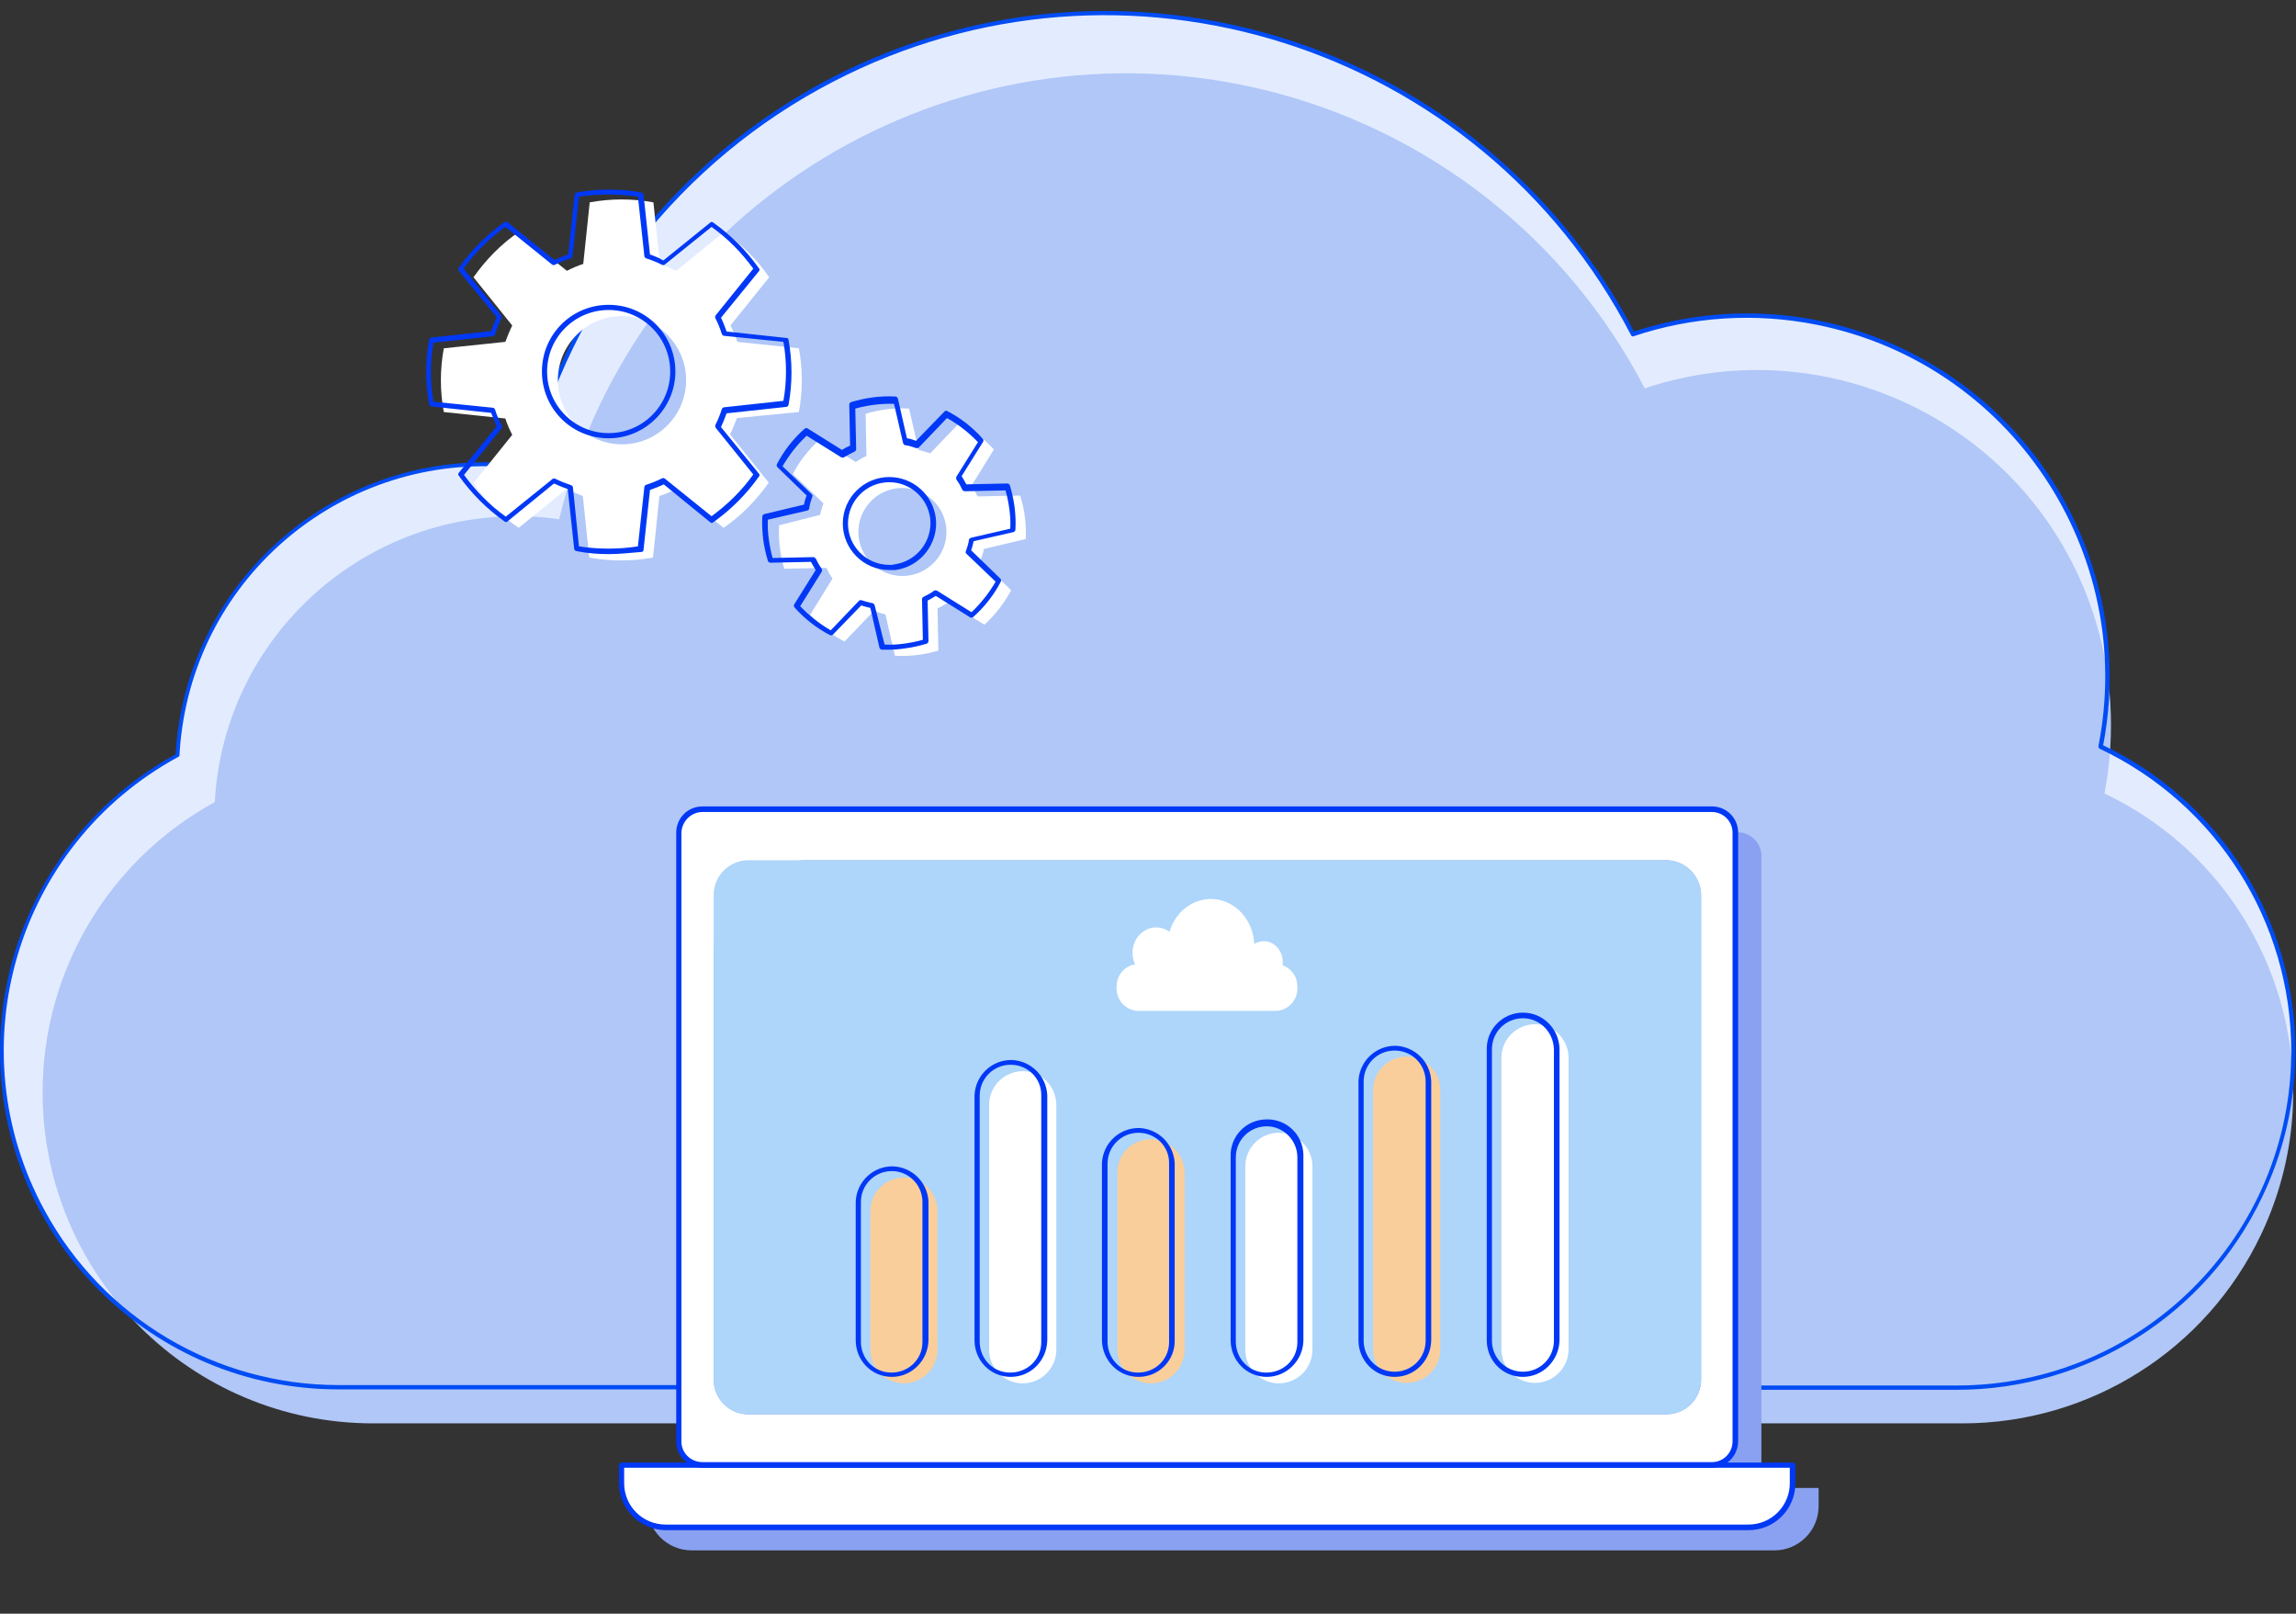 <?xml version="1.0" encoding="utf-8"?>
<!-- Generator: Adobe Illustrator 24.2.1, SVG Export Plug-In . SVG Version: 6.00 Build 0)  -->
<svg version="1.1" id="Layer_1" xmlns="http://www.w3.org/2000/svg" xmlns:xlink="http://www.w3.org/1999/xlink" x="0px" y="0px"
	 viewBox="0 0 533.4 374.8" style="enable-background:new 0 0 533.4 374.8;" xml:space="preserve">
<rect x="0" y="0" width="533.4" height="374.8" fill="#333333" stroke="none"/>
<style type="text/css">
	.st0{fill:#E3EBFF;}
	.st1{fill:#B0C7F7;}
	.st2{fill:#004CF4;}
	.st3{fill:#FFFFFF;}
	.st4{fill:#0038F6;}
	.st5{fill:#89A1F0;}
	.st6{fill:#AED5FA;}
	.st7{fill:#F9CE9B;}
</style>
<path class="st0" d="M78.8,322.3c-43.2,0-78.2-35-78.2-78.2c0-28.6,15.6-55,40.8-68.7c2.2-39.4,35.9-69.6,75.4-67.4
	c2,0.1,4,0.3,6,0.6C140.7,34.5,215.4-11,289.5,7c38.8,9.4,71.6,35.2,90,70.6c43.9-14.7,91.3,9,106,52.9c4.6,13.8,5.6,28.6,2.7,42.9
	c39,18.5,55.7,65.1,37.2,104.1c-12.9,27.3-40.5,44.8-70.7,44.8H78.8z"/>
<path class="st1" d="M86.7,330.6c-42.4,0-76.8-34.4-76.8-76.9c0-28.1,15.3-53.9,40-67.4c2.1-38.7,35.3-68.4,74-66.3
	c2,0.1,4,0.3,6,0.6C147.6,47.8,221,3.2,293.8,20.9c38.1,9.3,70.3,34.6,88.3,69.3c43.1-14.4,89.8,8.9,104.1,52
	c4.5,13.5,5.4,28,2.7,42.1c38.3,18.2,54.6,64,36.4,102.4c-12.7,26.8-39.7,43.9-69.4,43.9H86.7z"/>
<path class="st2" d="M454.6,322.8H349.3c-0.3,0-0.5-0.2-0.5-0.5s0.2-0.5,0.5-0.5h105.3c42.9,0,77.7-34.7,77.7-77.6
	c0-30.1-17.3-57.4-44.5-70.3c-0.2-0.1-0.3-0.3-0.3-0.6c8.9-45.1-20.5-89-65.6-97.9c-14.1-2.8-28.7-1.9-42.4,2.7
	c-0.2,0.1-0.5,0-0.6-0.3c-35-67.4-118-93.8-185.4-58.8c-35.3,18.3-61,51-70.4,89.6c-0.1,0.3-0.3,0.4-0.6,0.4
	c-38.8-5.5-74.7,21.4-80.2,60.2c-0.3,2.1-0.5,4.1-0.6,6.2c0,0.2-0.1,0.3-0.3,0.4c-37.7,20.5-51.6,67.7-31,105.4
	c13.6,25,39.8,40.5,68.2,40.5h127.5c0.3,0,0.5,0.2,0.5,0.5l0,0c0,0.3-0.2,0.5-0.5,0.5H78.8C35.3,322.8,0,287.6,0,244.2
	c0-28.7,15.6-55.2,40.8-69c2.3-39.7,36.4-70,76.1-67.7c1.8,0.1,3.6,0.3,5.4,0.5C140.6,33.7,215.7-11.7,290,6.6
	c38.6,9.5,71.2,35.1,89.6,70.4c44.3-14.5,91.9,9.7,106.3,53.9c4.5,13.6,5.4,28.1,2.7,42.2c39.2,18.8,55.7,65.8,36.9,105
	C512.5,305.4,484.9,322.8,454.6,322.8L454.6,322.8z"/>
<path class="st3" d="M185.6,95.7c0.9-4.9,0.9-9.9,0-14.8l-14.3-1.5c-0.4-1.3-1-2.6-1.6-3.8l9-11.2c-2.8-4.1-6.4-7.6-10.5-10.5
	l-11.1,9c-1.2-0.6-2.5-1.1-3.8-1.6L151.8,47c-4.9-0.9-9.9-0.9-14.8,0l-1.5,14.3c-1.3,0.4-2.6,1-3.8,1.6l-11.2-9
	c-4.1,2.8-7.6,6.4-10.5,10.5l9,11.2c-0.6,1.2-1.1,2.5-1.6,3.8l-14.3,1.5c-0.9,4.9-0.9,9.9,0,14.8l14.3,1.5c0.4,1.3,1,2.6,1.6,3.8
	l-9,11.2c2.8,4.1,6.4,7.6,10.5,10.4l11.1-9l0,0c1.2,0.6,2.5,1.1,3.8,1.6l1.5,14.3c4.9,0.9,9.9,0.9,14.8,0l1.5-14.3
	c1.3-0.4,2.6-1,3.8-1.6l11.1,9c4.1-2.8,7.6-6.4,10.5-10.5l-9-11.2c0.6-1.2,1.1-2.5,1.6-3.8L185.6,95.7z M159.4,88.3
	c0,8.2-6.7,14.9-14.9,14.9s-14.9-6.7-14.9-14.9s6.7-14.9,14.9-14.9l0,0C152.7,73.4,159.4,80.1,159.4,88.3z"/>
<path class="st3" d="M238.3,125.2c0.1-1.7,0-3.4-0.2-5.1s-0.6-3.4-1.1-5l-9.9,0.2c-0.4-0.9-0.9-1.7-1.4-2.5l5.2-8.4
	c-2.3-2.5-5-4.7-8-6.2l-6.8,7.1c-0.9-0.3-1.8-0.6-2.7-0.8l-2.2-9.6c-3.4-0.2-6.8,0.2-10.1,1.2l0.2,9.8c-0.9,0.4-1.7,0.9-2.5,1.4
	l-8.4-5.2c-2.5,2.3-4.7,5-6.2,8l7.1,6.8c-0.3,0.9-0.6,1.8-0.8,2.7L181,122c-0.2,3.4,0.2,6.8,1.2,10.1l9.8-0.2
	c0.4,0.9,0.9,1.7,1.4,2.5l-5.2,8.4c2.3,2.5,5,4.7,8,6.2l6.8-7.1l0,0c0.9,0.3,1.8,0.6,2.7,0.8l2.2,9.6c3.4,0.2,6.8-0.2,10.1-1.2
	l-0.2-9.8c0.9-0.4,1.7-0.9,2.5-1.4l8.4,5.2c2.5-2.3,4.6-5,6.2-8l-7.1-6.9c0.3-0.9,0.6-1.8,0.8-2.7L238.3,125.2z M219.8,122.3
	c0.7,5.6-3.3,10.7-8.9,11.4c-5.6,0.7-10.7-3.3-11.4-8.9s3.3-10.7,8.9-11.4C214,112.8,219.1,116.7,219.8,122.3L219.8,122.3z"/>
<path class="st4" d="M141.4,128.7c-2.5,0-5-0.2-7.5-0.7c-0.3-0.1-0.5-0.3-0.5-0.5l-1.5-13.9c-1.1-0.4-2.1-0.8-3.2-1.3l-10.8,8.8
	c-0.2,0.2-0.5,0.2-0.7,0c-4.1-2.9-7.7-6.5-10.6-10.6c-0.2-0.2-0.2-0.5,0-0.7l8.8-10.8c-0.5-1-0.9-2.1-1.3-3.1l-13.9-1.5
	c-0.3,0-0.5-0.2-0.5-0.5c-0.9-5-0.9-10,0-15c0-0.3,0.3-0.5,0.5-0.5l13.9-1.5c0.4-1.1,0.8-2.2,1.3-3.2l-8.8-10.8
	c-0.2-0.2-0.2-0.5,0-0.7c2.9-4.1,6.5-7.7,10.6-10.6c0.2-0.2,0.5-0.2,0.7,0l10.9,8.8c1-0.5,2.1-0.9,3.2-1.3l1.5-13.9
	c0-0.3,0.2-0.5,0.5-0.5c5-0.9,10-0.9,15,0c0.3,0.1,0.5,0.3,0.5,0.5l1.5,13.9c1.1,0.4,2.1,0.8,3.1,1.4l10.9-8.8
	c0.2-0.2,0.5-0.2,0.7,0c4.1,2.9,7.7,6.5,10.6,10.6c0.2,0.2,0.2,0.5,0,0.7l-8.8,10.8c0.5,1,0.9,2.1,1.3,3.2l13.9,1.5
	c0.3,0,0.5,0.2,0.5,0.5c0.9,5,0.9,10,0,15c-0.1,0.3-0.3,0.5-0.5,0.5L168.8,96c-0.4,1.1-0.8,2.1-1.3,3.2l8.8,10.8
	c0.2,0.2,0.2,0.5,0,0.7c-2.9,4.1-6.5,7.7-10.6,10.6c-0.2,0.2-0.5,0.2-0.7,0l-10.8-8.8c-1,0.5-2.1,0.9-3.2,1.3l-1.5,13.9
	c0,0.3-0.2,0.5-0.5,0.5C146.4,128.4,143.9,128.7,141.4,128.7z M134.5,126.9c4.5,0.7,9.2,0.7,13.7,0l1.5-13.8c0-0.2,0.2-0.4,0.4-0.5
	c1.3-0.4,2.5-0.9,3.7-1.5c0.2-0.1,0.5-0.1,0.7,0.1l10.8,8.7c3.7-2.7,7-5.9,9.7-9.7l-8.7-10.8c-0.1-0.2-0.2-0.4-0.1-0.7
	c0.6-1.2,1.1-2.4,1.5-3.7c0.1-0.2,0.3-0.4,0.5-0.4l13.8-1.5c0.8-4.5,0.8-9.2,0-13.7L168.2,78c-0.2,0-0.4-0.2-0.5-0.4
	c-0.4-1.3-0.9-2.5-1.5-3.7c-0.1-0.2-0.1-0.5,0.1-0.7l8.7-10.8c-2.7-3.7-5.9-7-9.7-9.7l-10.8,8.7c-0.2,0.2-0.4,0.2-0.7,0.1
	c-1.2-0.6-2.4-1.1-3.7-1.5c-0.2-0.1-0.4-0.3-0.4-0.5l-1.5-13.8c-4.5-0.7-9.2-0.7-13.7,0L133,59.5c0,0.2-0.2,0.4-0.4,0.5
	c-1.3,0.4-2.5,0.9-3.7,1.5c-0.2,0.1-0.5,0.1-0.7-0.1l-10.8-8.7c-3.7,2.7-7,5.9-9.7,9.7l8.7,10.8c0.1,0.2,0.2,0.4,0.1,0.7
	c-0.6,1.2-1.1,2.5-1.5,3.8c-0.1,0.2-0.3,0.4-0.5,0.4l-13.8,1.5c-0.8,4.5-0.8,9.2,0,13.7l13.8,1.4c0.2,0,0.4,0.2,0.5,0.4
	c0.4,1.3,0.9,2.5,1.6,3.7c0.1,0.2,0.1,0.5-0.1,0.7l-8.7,10.8c2.7,3.7,5.9,7,9.7,9.7l10.8-8.7c0.2-0.2,0.4-0.2,0.7-0.1
	c1.2,0.6,2.5,1.1,3.7,1.5c0.2,0.1,0.4,0.3,0.4,0.5L134.5,126.9z M182.5,93.7L182.5,93.7z M141.4,101.8c-8.6,0-15.5-6.9-15.5-15.5
	s6.9-15.5,15.5-15.5s15.5,6.9,15.5,15.5C156.9,94.8,149.9,101.8,141.4,101.8L141.4,101.8z M141.4,72c-7.9,0-14.3,6.4-14.3,14.3
	s6.4,14.3,14.3,14.3c7.9,0,14.3-6.4,14.3-14.3l0,0C155.7,78.4,149.3,72,141.4,72L141.4,72z"/>
<path class="st4" d="M206.5,150.9c-0.5,0-1,0-1.6,0c-0.3,0-0.5-0.2-0.6-0.5l-2.1-9.2c-0.7-0.2-1.4-0.3-2.1-0.6l-6.6,6.8
	c-0.2,0.2-0.5,0.2-0.7,0.1c-3.1-1.6-5.9-3.8-8.2-6.4c-0.2-0.2-0.2-0.5-0.1-0.7l5-8c-0.4-0.6-0.7-1.2-1.1-1.9l-9.4,0.2l0,0
	c-0.3,0-0.5-0.2-0.6-0.4c-0.5-1.7-0.9-3.4-1.1-5.1c-0.2-1.7-0.3-3.5-0.2-5.2c0-0.3,0.2-0.5,0.5-0.6l9.2-2.2c0.1-0.7,0.3-1.4,0.6-2.1
	l-6.8-6.6c-0.2-0.2-0.2-0.5-0.1-0.7c1.6-3.1,3.8-5.9,6.4-8.2c0.2-0.2,0.5-0.2,0.7-0.1l8,5c0.6-0.4,1.2-0.7,1.9-1l-0.2-9.5
	c0-0.3,0.2-0.5,0.4-0.6c3.3-1,6.8-1.5,10.3-1.3c0.3,0,0.5,0.2,0.6,0.5l2.1,9.2c0.7,0.1,1.4,0.3,2.1,0.6l6.6-6.8
	c0.2-0.2,0.5-0.3,0.7-0.1c3.1,1.6,5.9,3.8,8.2,6.4c0.2,0.2,0.2,0.5,0.1,0.7l-5,8c0.4,0.6,0.7,1.2,1.1,1.9l9.5-0.2l0,0
	c0.3,0,0.5,0.2,0.6,0.4c1,3.3,1.5,6.8,1.3,10.3c0,0.3-0.2,0.5-0.5,0.6l-9.2,2.1c-0.2,0.7-0.3,1.4-0.6,2.1l6.8,6.6
	c0.2,0.2,0.2,0.5,0.1,0.7c-1.6,3.1-3.8,5.9-6.4,8.2c-0.2,0.2-0.5,0.2-0.7,0.1l-8-5c-0.6,0.4-1.2,0.7-1.9,1.1l0.2,9.4
	c0,0.3-0.2,0.5-0.4,0.6c-1.7,0.5-3.4,0.9-5.1,1.1C208.9,150.8,207.7,150.9,206.5,150.9z M205.5,149.7c1.5,0.1,3,0,4.5-0.2
	s3-0.5,4.4-0.9l-0.2-9.4c0-0.2,0.1-0.5,0.4-0.6c0.8-0.4,1.6-0.8,2.4-1.4c0.2-0.1,0.5-0.1,0.7,0l8,5c2.2-2.1,4.1-4.5,5.6-7.1
	l-6.8-6.5c-0.2-0.2-0.2-0.4-0.1-0.6c0.3-0.9,0.6-1.7,0.7-2.6c0-0.2,0.2-0.4,0.5-0.5l9.1-2.1c0.1-1.5,0-3-0.2-4.5s-0.5-3-0.9-4.4
	l-9.4,0.2l0,0c-0.2,0-0.5-0.1-0.6-0.3c-0.4-0.8-0.8-1.6-1.4-2.4c-0.1-0.2-0.1-0.5,0-0.7l5-8c-2.1-2.2-4.5-4.1-7.2-5.6l-6.5,6.8
	c-0.2,0.2-0.4,0.2-0.6,0.2c-0.9-0.3-1.7-0.6-2.6-0.7c-0.2,0-0.4-0.2-0.5-0.5l-2.1-9.1c-3-0.1-6.1,0.3-9,1.1l0.2,9.4
	c0,0.2-0.1,0.5-0.4,0.6c-0.8,0.4-1.6,0.8-2.4,1.3c-0.2,0.1-0.5,0.1-0.7,0l-8-5c-2.2,2.1-4.1,4.5-5.6,7.1l6.8,6.5
	c0.2,0.2,0.2,0.4,0.1,0.6c-0.3,0.9-0.6,1.7-0.7,2.7c0,0.2-0.2,0.4-0.5,0.5l-9.1,2.1c-0.1,1.5,0,3,0.2,4.5s0.5,3,0.9,4.4l9.4-0.2l0,0
	c0.2,0,0.4,0.1,0.6,0.3c0.4,0.8,0.8,1.6,1.4,2.4c0.1,0.2,0.1,0.5,0,0.7l-5,8c2.1,2.2,4.5,4.1,7.1,5.6l6.5-6.8
	c0.1-0.1,0.2-0.2,0.3-0.2s0.2,0,0.3,0c0.9,0.3,1.7,0.5,2.6,0.7c0.2,0,0.4,0.2,0.5,0.5L205.5,149.7z M235.2,123.1L235.2,123.1z
	 M206.6,132.4c-6,0-10.8-4.9-10.8-10.8c0-6,4.9-10.8,10.8-10.8c5.5,0,10.1,4.1,10.8,9.5l0,0c0.7,5.9-3.5,11.3-9.4,12.1
	C207.5,132.4,207,132.4,206.6,132.4L206.6,132.4z M206.6,112c-5.3,0-9.6,4.3-9.6,9.6s4.3,9.6,9.6,9.6c0.4,0,0.8,0,1.1-0.1
	c5.3-0.7,9-5.5,8.4-10.7C215.5,115.6,211.4,112,206.6,112L206.6,112z"/>
<path class="st5" d="M403.7,345.7c3,0,5.5-2.5,5.5-5.5V198.8c0-3-2.5-5.5-5.5-5.5H169.2c-3,0-5.5,2.5-5.5,5.5v141.3
	c0,3,2.5,5.5,5.5,5.5h-18.8v4.2c0,5.7,4.6,10.3,10.3,10.3l0,0h251.5c5.7,0,10.3-4.6,10.3-10.3l0,0v-4.2h-18.8V345.7z"/>
<path class="st3" d="M397.7,340.3c3,0,5.5-2.5,5.5-5.5V193.4c0-3-2.5-5.5-5.5-5.5H163.2c-3,0-5.5,2.5-5.5,5.5v141.3
	c0,3,2.5,5.5,5.5,5.5h-18.8v4.2c0,5.7,4.6,10.3,10.3,10.3h251.5c5.7,0,10.3-4.6,10.3-10.3v-4.2L397.7,340.3L397.7,340.3z"/>
<path class="st4" d="M406.2,355.4H154.7c-6,0-10.9-4.9-10.9-10.9v-4.2c0-0.4,0.3-0.6,0.6-0.6l0,0h272.1c0.3,0,0.6,0.3,0.6,0.6v4.2
	C417.1,350.5,412.3,355.4,406.2,355.4z M145,340.9v3.6c0,5.3,4.3,9.6,9.6,9.6h251.6c5.3,0,9.6-4.3,9.6-9.6v-3.6H145z"/>
<path class="st5" d="M395.2,207.9v112.5c0,4.5-3.6,8.1-8.1,8.1H173.9c-4.5,0-8.1-3.6-8.1-8.1v-98.8c0-12.1,9.8-21.8,21.8-21.8H387
	C391.5,199.8,395.1,203.4,395.2,207.9C395.1,207.9,395.2,207.9,395.2,207.9z"/>
<path class="st4" d="M397.7,340.9H163.2c-3.4,0-6.1-2.7-6.1-6.1V193.4c0-3.4,2.7-6.1,6.1-6.1h234.5c3.4,0,6.1,2.7,6.1,6.1v141.3
	C403.8,338.1,401.1,340.9,397.7,340.9z M163.2,188.6c-2.7,0-4.8,2.2-4.9,4.8v141.4c0,2.7,2.2,4.8,4.9,4.8h234.5
	c2.7,0,4.8-2.2,4.8-4.8V193.4c0-2.7-2.2-4.8-4.8-4.8L163.2,188.6z"/>
<path class="st6" d="M395.2,207.9v112.5c0,4.5-3.6,8.1-8.1,8.1H173.9c-4.5,0-8.1-3.6-8.1-8.1V207.9c0-4.5,3.6-8.1,8.1-8.1H387
	C391.5,199.8,395.2,203.4,395.2,207.9z"/>
<path class="st7" d="M210,273.5L210,273.5c4.3,0,7.8,3.5,7.8,7.8v32.2c0,4.3-3.5,7.8-7.8,7.8l0,0c-4.3,0-7.8-3.5-7.8-7.8v-32.2
	C202.2,277,205.7,273.5,210,273.5z"/>
<path class="st3" d="M237.6,248.8L237.6,248.8c4.3,0,7.8,3.5,7.8,7.8v56.9c0,4.3-3.5,7.8-7.8,7.8l0,0c-4.3,0-7.8-3.5-7.8-7.8v-56.9
	C229.8,252.3,233.3,248.8,237.6,248.8z"/>
<path class="st7" d="M267.4,264.6L267.4,264.6c4.3,0,7.8,3.5,7.8,7.8v41.1c0,4.3-3.5,7.8-7.8,7.8l0,0c-4.3,0-7.8-3.5-7.8-7.8v-41.1
	C259.5,268.1,263,264.6,267.4,264.6z"/>
<path class="st3" d="M297.1,263.1L297.1,263.1c4.3,0,7.8,3.5,7.8,7.8v42.6c0,4.3-3.5,7.8-7.8,7.8l0,0c-4.3,0-7.8-3.5-7.8-7.8v-42.6
	C289.3,266.6,292.8,263.1,297.1,263.1z"/>
<path class="st7" d="M326.8,245.4L326.8,245.4c4.3,0,7.8,3.5,7.8,7.8v60.2c0,4.3-3.5,7.8-7.8,7.8l0,0c-4.3,0-7.8-3.5-7.8-7.8v-60.2
	C319,248.9,322.5,245.4,326.8,245.4z"/>
<path class="st3" d="M356.6,237.9L356.6,237.9c4.3,0,7.8,3.5,7.8,7.8v67.7c0,4.3-3.5,7.8-7.8,7.8l0,0c-4.3,0-7.8-3.5-7.8-7.8v-67.7
	C348.8,241.4,352.3,237.9,356.6,237.9z"/>
<ellipse class="st3" cx="281.3" cy="219.8" rx="10.1" ry="11"/>
<ellipse class="st3" cx="293.6" cy="223.4" rx="4.4" ry="4.8"/>
<ellipse class="st3" cx="268.6" cy="221.3" rx="5.5" ry="5.9"/>
<path class="st3" d="M296.2,234.8h-31.6c-2.9,0-5.2-2.3-5.2-5.2v-0.5c0-2.9,2.3-5.2,5.2-5.2h31.6c2.9,0,5.2,2.3,5.2,5.2v0.5
	C301.4,232.5,299.1,234.8,296.2,234.8z"/>
<path class="st4" d="M207.2,319.8c-4.7,0-8.4-3.8-8.4-8.5v-32.2c0.2-4.7,4.1-8.3,8.7-8.2c4.4,0.2,8,3.7,8.2,8.2v32.2
	C215.6,316,211.8,319.8,207.2,319.8z M207.2,272c-4,0-7.2,3.2-7.2,7.2v32.2c-0.1,4,2.9,7.3,6.9,7.4s7.3-2.9,7.4-6.9
	c0-0.2,0-0.4,0-0.5v-32.2C214.3,275.2,211.1,272,207.2,272L207.2,272z"/>
<path class="st4" d="M234.8,319.8c-4.7,0-8.4-3.8-8.4-8.5v-56.9c0.2-4.7,4.1-8.3,8.7-8.2c4.4,0.2,8,3.7,8.2,8.2v56.9
	C243.2,316,239.5,319.8,234.8,319.8z M234.8,247.3c-4,0-7.2,3.2-7.2,7.2v56.9c-0.1,4,2.9,7.3,6.9,7.4s7.3-2.9,7.4-6.9
	c0-0.2,0-0.4,0-0.5v-56.9C242,250.5,238.8,247.3,234.8,247.3z"/>
<path class="st4" d="M264.5,319.8c-4.7,0-8.4-3.8-8.5-8.5v-41.1c0.2-4.7,4.1-8.3,8.7-8.2c4.4,0.2,8,3.7,8.2,8.2v41.1
	C273,316,269.2,319.8,264.5,319.8z M264.5,263.1c-4,0-7.2,3.2-7.2,7.2v41.1c-0.1,4,2.9,7.3,6.9,7.4s7.3-2.9,7.4-6.9
	c0-0.2,0-0.4,0-0.5v-41.1C271.7,266.3,268.5,263.1,264.5,263.1z"/>
<path class="st4" d="M294.3,319.8c-4.7,0-8.4-3.8-8.4-8.5v-42.6c-0.2-4.7,3.5-8.6,8.2-8.7c4.7-0.2,8.6,3.5,8.7,8.2
	c0,0.2,0,0.4,0,0.6v42.6C302.7,316,298.9,319.8,294.3,319.8z M294.3,261.6c-4,0-7.2,3.2-7.2,7.2v42.6c-0.1,4,2.9,7.3,6.9,7.4
	s7.3-2.9,7.4-6.9c0-0.2,0-0.4,0-0.5v-42.6C301.4,264.9,298.2,261.6,294.3,261.6z"/>
<path class="st4" d="M324,319.8c-4.7,0-8.4-3.8-8.4-8.5v-60.2c0.2-4.7,4.1-8.3,8.7-8.2c4.4,0.2,8,3.7,8.2,8.2v60.2
	C332.4,316,328.7,319.8,324,319.8z M324,244c-4,0-7.2,3.2-7.2,7.2v60.2c0,4,3.2,7.2,7.2,7.2s7.2-3.2,7.2-7.2v-60.2
	C331.2,247.2,328,244,324,244L324,244z"/>
<path class="st4" d="M353.8,319.8c-4.7,0-8.4-3.8-8.4-8.5v-67.7c0-4.7,3.8-8.4,8.4-8.4l0,0c4.7,0,8.4,3.8,8.5,8.4v67.7
	C362.2,316,358.4,319.8,353.8,319.8z M353.8,236.5c-4,0-7.2,3.2-7.2,7.2v67.7c0,4,3.2,7.2,7.2,7.2s7.2-3.2,7.2-7.2v-67.7
	C360.9,239.7,357.7,236.5,353.8,236.5L353.8,236.5z"/>
</svg>
